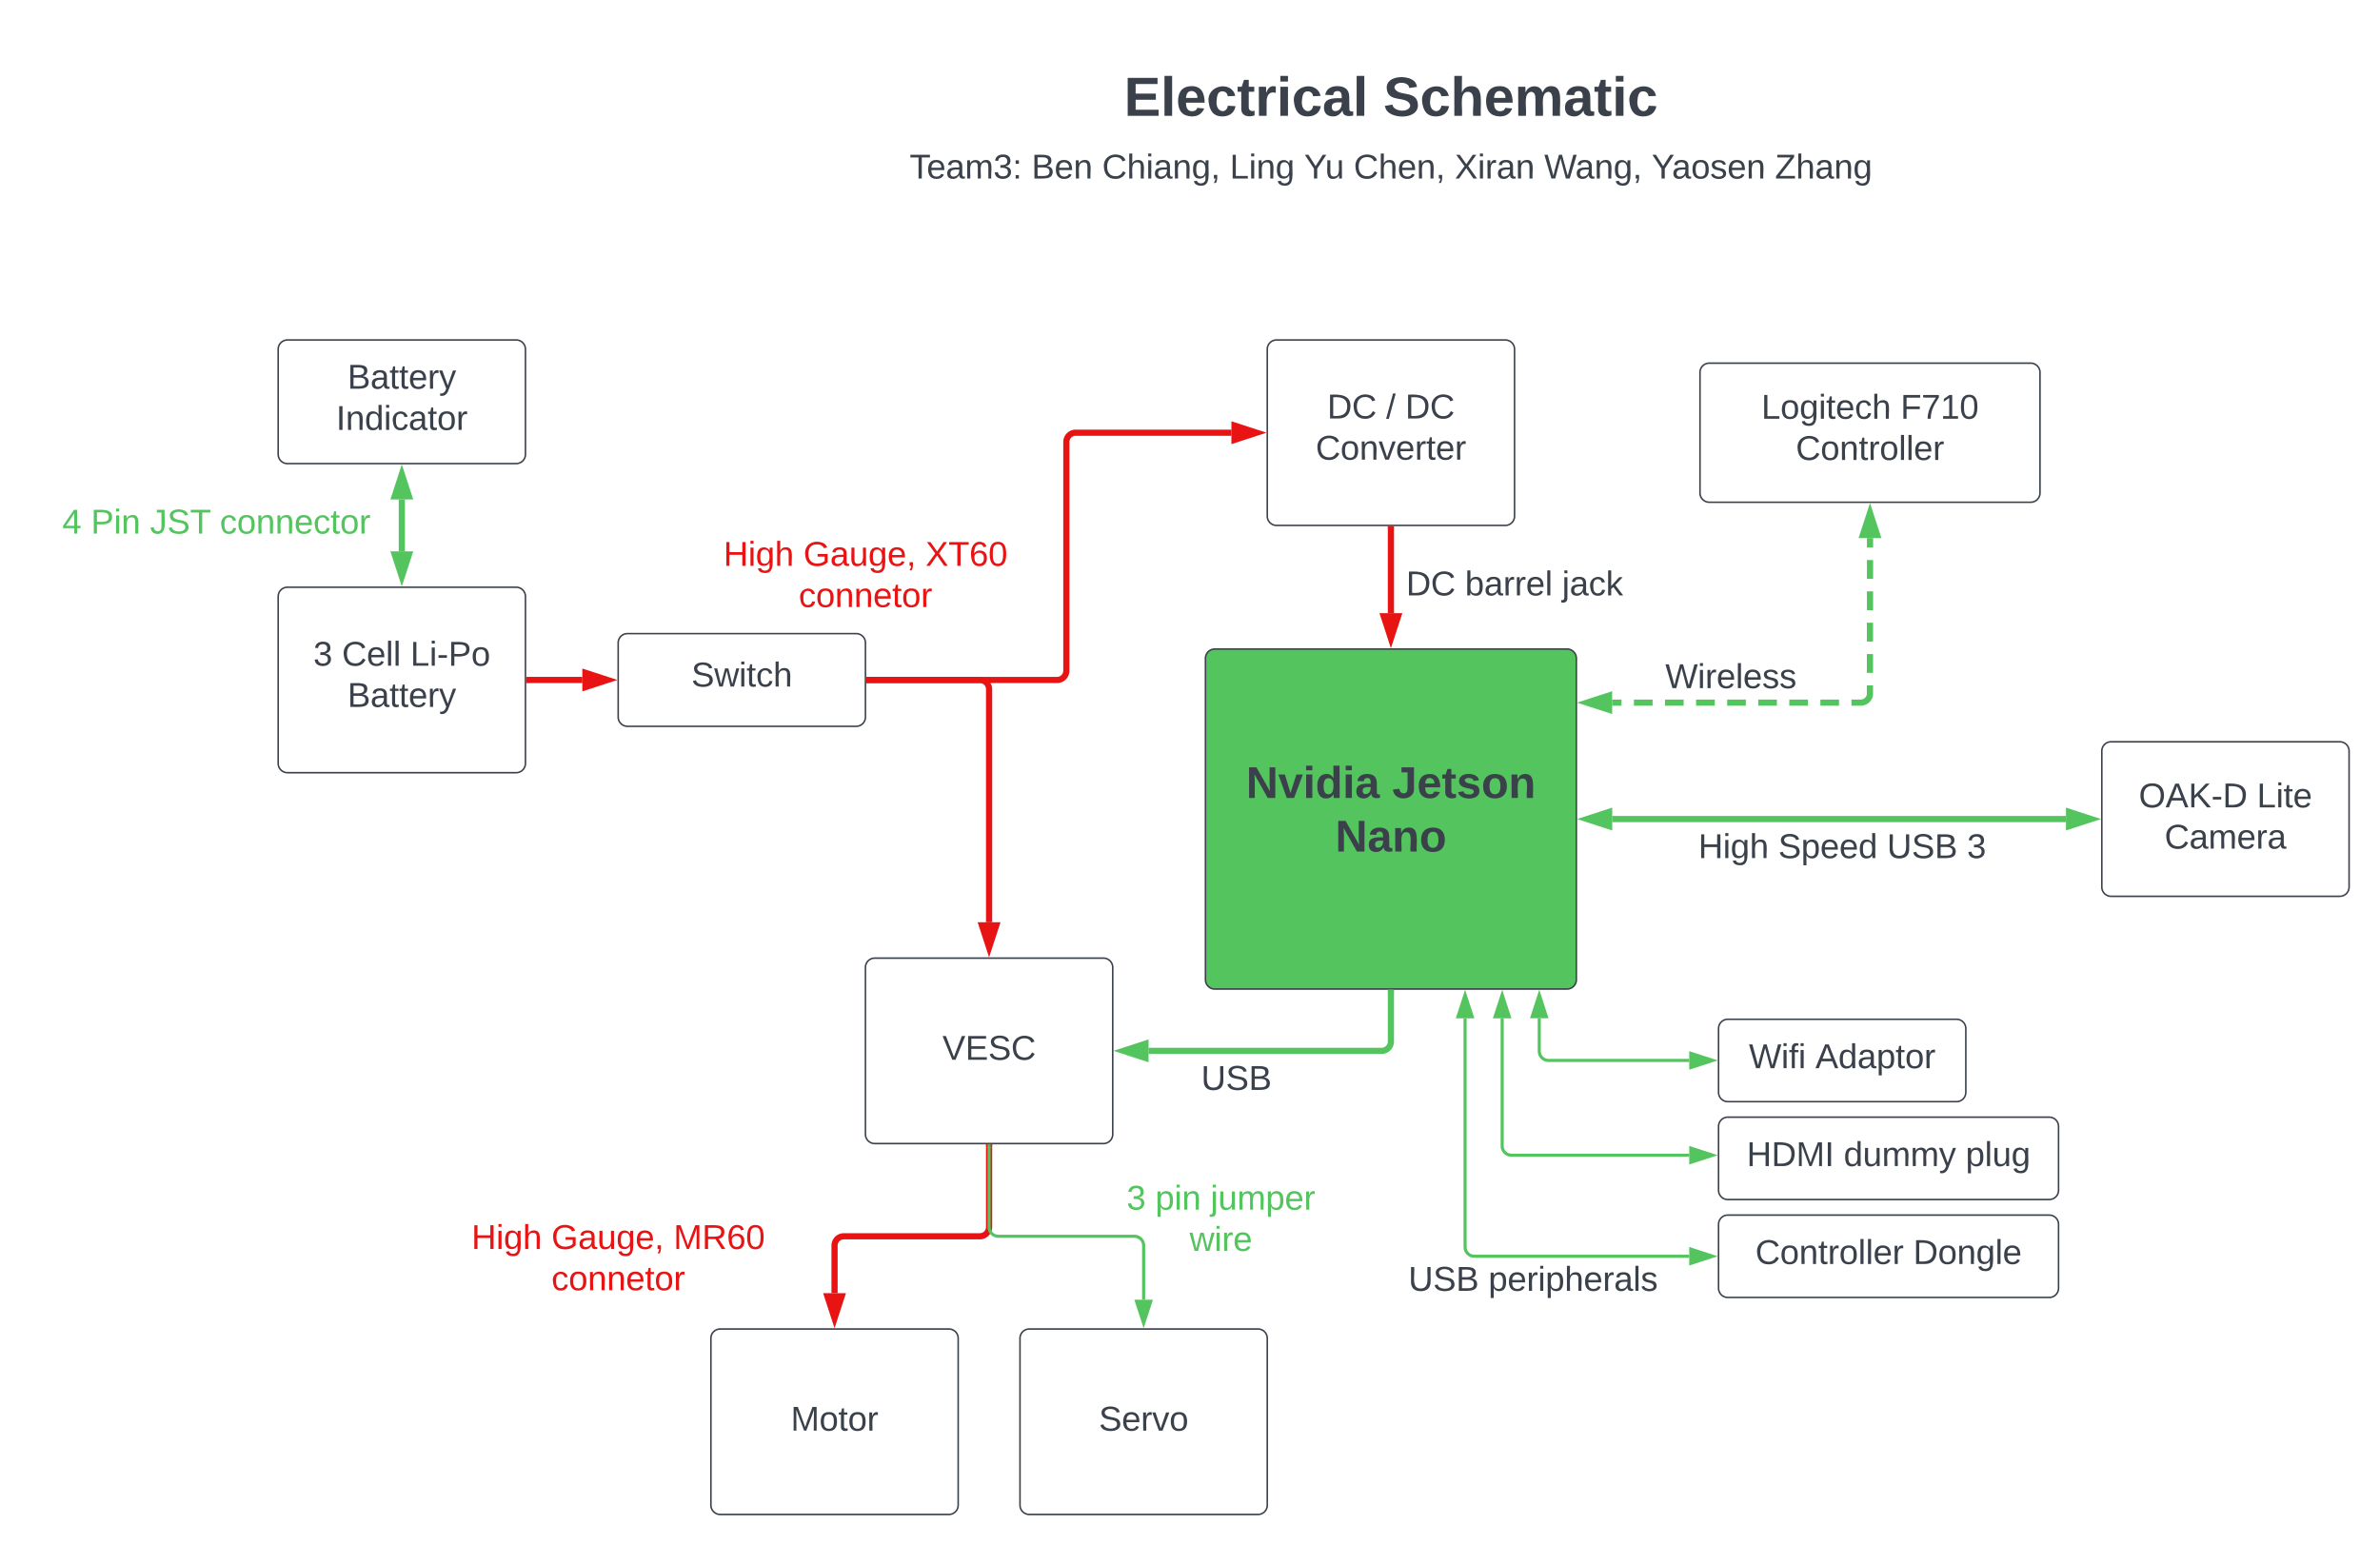 <svg xmlns="http://www.w3.org/2000/svg" xmlns:xlink="http://www.w3.org/1999/xlink" xmlns:lucid="lucid" width="1540" height="1000"><g transform="translate(0 -7.105427357601002e-15)" lucid:page-tab-id="0_0"><path d="M0 0h1760v1360H0z" fill="#fff"/><path d="M480 26a6 6 0 0 1 6-6h828a6 6 0 0 1 6 6v83.33a6 6 0 0 1-6 6H486a6 6 0 0 1-6-6z" stroke="#000" stroke-opacity="0" fill="#fff" fill-opacity="0"/><use xlink:href="#a" transform="matrix(1,0,0,1,485,25) translate(242.309 49.944)"/><use xlink:href="#b" transform="matrix(1,0,0,1,485,25) translate(410.111 49.944)"/><path d="M480 86a6 6 0 0 1 6-6h828a6 6 0 0 1 6 6v48a6 6 0 0 1-6 6H486a6 6 0 0 1-6-6z" stroke="#000" stroke-opacity="0" fill="#fff" fill-opacity="0"/><use xlink:href="#c" transform="matrix(1,0,0,1,485,85) translate(103.58 30.528)"/><use xlink:href="#d" transform="matrix(1,0,0,1,485,85) translate(182.469 30.528)"/><use xlink:href="#e" transform="matrix(1,0,0,1,485,85) translate(228.148 30.528)"/><use xlink:href="#f" transform="matrix(1,0,0,1,485,85) translate(310.741 30.528)"/><use xlink:href="#g" transform="matrix(1,0,0,1,485,85) translate(358.827 30.528)"/><use xlink:href="#h" transform="matrix(1,0,0,1,485,85) translate(390.926 30.528)"/><use xlink:href="#i" transform="matrix(1,0,0,1,485,85) translate(456.296 30.528)"/><use xlink:href="#j" transform="matrix(1,0,0,1,485,85) translate(514.198 30.528)"/><use xlink:href="#k" transform="matrix(1,0,0,1,485,85) translate(583.704 30.528)"/><use xlink:href="#l" transform="matrix(1,0,0,1,485,85) translate(663.519 30.528)"/><path d="M780 426a6 6 0 0 1 6-6h228a6 6 0 0 1 6 6v208a6 6 0 0 1-6 6H786a6 6 0 0 1-6-6z" stroke="#3a414a" fill="#54c45e"/><use xlink:href="#m" transform="matrix(1,0,0,1,792,432) translate(14.312 84.361)"/><use xlink:href="#n" transform="matrix(1,0,0,1,792,432) translate(108.843 84.361)"/><use xlink:href="#o" transform="matrix(1,0,0,1,792,432) translate(72.009 119.028)"/><path d="M180 386a6 6 0 0 1 6-6h148a6 6 0 0 1 6 6v108a6 6 0 0 1-6 6H186a6 6 0 0 1-6-6z" stroke="#3a414a" fill="#fff"/><use xlink:href="#p" transform="matrix(1,0,0,1,192,392) translate(10.747 38.778)"/><use xlink:href="#q" transform="matrix(1,0,0,1,192,392) translate(29.265 38.778)"/><use xlink:href="#r" transform="matrix(1,0,0,1,192,392) translate(73.525 38.778)"/><use xlink:href="#s" transform="matrix(1,0,0,1,192,392) translate(32.846 65.444)"/><path d="M400 416a6 6 0 0 1 6-6h148a6 6 0 0 1 6 6v48a6 6 0 0 1-6 6H406a6 6 0 0 1-6-6z" stroke="#3a414a" fill="#fff"/><use xlink:href="#t" transform="matrix(1,0,0,1,412,422) translate(35.346 22.278)"/><path d="M180 226a6 6 0 0 1 6-6h148a6 6 0 0 1 6 6v68a6 6 0 0 1-6 6H186a6 6 0 0 1-6-6z" stroke="#3a414a" fill="#fff"/><use xlink:href="#u" transform="matrix(1,0,0,1,185,225) translate(39.846 26.528)"/><use xlink:href="#v" transform="matrix(1,0,0,1,185,225) translate(32.469 53.194)"/><path d="M820 226a6 6 0 0 1 6-6h148a6 6 0 0 1 6 6v108a6 6 0 0 1-6 6H826a6 6 0 0 1-6-6z" stroke="#3a414a" fill="#fff"/><use xlink:href="#w" transform="matrix(1,0,0,1,832,232) translate(26.765 38.778)"/><use xlink:href="#x" transform="matrix(1,0,0,1,832,232) translate(64.914 38.778)"/><use xlink:href="#y" transform="matrix(1,0,0,1,832,232) translate(77.259 38.778)"/><use xlink:href="#z" transform="matrix(1,0,0,1,832,232) translate(19.327 65.444)"/><path d="M560 626a6 6 0 0 1 6-6h148a6 6 0 0 1 6 6v108a6 6 0 0 1-6 6H566a6 6 0 0 1-6-6z" stroke="#3a414a" fill="#fff"/><use xlink:href="#A" transform="matrix(1,0,0,1,572,632) translate(37.784 53.778)"/><path d="M1360 486a6 6 0 0 1 6-6h148a6 6 0 0 1 6 6v88a6 6 0 0 1-6 6h-148a6 6 0 0 1-6-6z" stroke="#3a414a" fill="#fff"/><use xlink:href="#B" transform="matrix(1,0,0,1,1365,485) translate(18.92 37.465)"/><use xlink:href="#C" transform="matrix(1,0,0,1,1365,485) translate(95.34 37.465)"/><use xlink:href="#D" transform="matrix(1,0,0,1,1365,485) translate(35.586 64.132)"/><path d="M1112 665.57a6 6 0 0 1 6-6h148a6 6 0 0 1 6 6v41.3a6 6 0 0 1-6 6h-148a6 6 0 0 1-6-6z" stroke="#3a414a" fill="#fff"/><use xlink:href="#E" transform="matrix(1,0,0,1,1124.001,671.568) translate(7.63 19.653)"/><use xlink:href="#F" transform="matrix(1,0,0,1,1124.001,671.568) translate(50.654 19.653)"/><path d="M342.46 440h34.34" stroke="#e81313" stroke-width="4" fill="none"/><path d="M342.5 442h-2.04v-4h2.05z" stroke="#e81313" stroke-width=".05" fill="#e81313"/><path d="M393.06 440l-14.26 4.64v-9.28z" stroke="#e81313" stroke-width="4" fill="#e81313"/><path d="M562.46 440H634a6 6 0 0 1 6 6v150.8" stroke="#e81313" stroke-width="4" fill="none"/><path d="M562.52 442h-2.05v-4h2.05z" stroke="#e81313" stroke-width=".05" fill="#e81313"/><path d="M640 613.06l-4.64-14.26h9.28z" stroke="#e81313" stroke-width="4" fill="#e81313"/><path d="M562.46 440H684a6 6 0 0 0 6-6V286a6 6 0 0 1 6-6h100.8" stroke="#e81313" stroke-width="4" fill="none"/><path d="M562.52 442h-2.05v-4h2.05z" stroke="#e81313" stroke-width=".05" fill="#e81313"/><path d="M813.06 280l-14.26 4.64v-9.28z" stroke="#e81313" stroke-width="4" fill="#e81313"/><path d="M460 866a6 6 0 0 1 6-6h148a6 6 0 0 1 6 6v108a6 6 0 0 1-6 6H466a6 6 0 0 1-6-6z" stroke="#3a414a" fill="#fff"/><use xlink:href="#G" transform="matrix(1,0,0,1,472,872) translate(39.667 53.778)"/><path d="M640 742.46V794a6 6 0 0 1-6 6h-88a6 6 0 0 0-6 6v30.8" stroke="#e81313" stroke-width="4" fill="none"/><path d="M642 742.5h-4v-2.04h4z" stroke="#e81313" stroke-width=".05" fill="#e81313"/><path d="M540 853.06l-4.64-14.26h9.28z" stroke="#e81313" stroke-width="4" fill="#e81313"/><path d="M900 642.46V674a6 6 0 0 1-6 6H743.2" stroke="#54c45e" stroke-width="4" fill="none"/><path d="M902 642.5h-4v-2.04h4z" stroke="#54c45e" stroke-width=".05" fill="#54c45e"/><path d="M726.94 680l14.26-4.64v9.28z" stroke="#54c45e" stroke-width="4" fill="#54c45e"/><path d="M260 323.2v33.6" stroke="#54c45e" stroke-width="4" fill="none"/><path d="M260 306.94l4.64 14.26h-9.28zM260 373.06l-4.64-14.26h9.28z" stroke="#54c45e" stroke-width="4" fill="#54c45e"/><path d="M660 866a6 6 0 0 1 6-6h148a6 6 0 0 1 6 6v108a6 6 0 0 1-6 6H666a6 6 0 0 1-6-6z" stroke="#3a414a" fill="#fff"/><use xlink:href="#H" transform="matrix(1,0,0,1,672,872) translate(39.019 53.778)"/><path d="M640 741.46V794a6 6 0 0 0 6 6h88a6 6 0 0 1 6 6v35.03" stroke="#54c45e" stroke-width="2" fill="none"/><path d="M641 741.5h-2v-1.04h2z" stroke="#54c45e" stroke-width=".05" fill="#54c45e"/><path d="M740 856.3l-4.64-14.27h9.28z" stroke="#54c45e" stroke-width="2" fill="#54c45e"/><path d="M900 342.46v54.34" stroke="#e81313" stroke-width="4" fill="none"/><path d="M902 342.5h-4v-2.04h4z" stroke="#e81313" stroke-width=".05" fill="#e81313"/><path d="M900 413.06l-4.64-14.26h9.28z" stroke="#e81313" stroke-width="4" fill="#e81313"/><path d="M1043.2 530h293.6" stroke="#54c45e" stroke-width="4" fill="none"/><path d="M1026.94 530l14.26-4.64v9.28zM1353.06 530l-14.26 4.64v-9.28z" stroke="#54c45e" stroke-width="4" fill="#54c45e"/><path d="M1112 728.92a6 6 0 0 1 6-6h208a6 6 0 0 1 6 6v41.3a6 6 0 0 1-6 6h-208a6 6 0 0 1-6-6z" stroke="#3a414a" fill="#fff"/><use xlink:href="#I" transform="matrix(1,0,0,1,1124.001,734.923) translate(6.21 19.653)"/><use xlink:href="#J" transform="matrix(1,0,0,1,1124.001,734.923) translate(68.988 19.653)"/><use xlink:href="#K" transform="matrix(1,0,0,1,1124.001,734.923) translate(147.877 19.653)"/><path d="M1100 241a6 6 0 0 1 6-6h208a6 6 0 0 1 6 6v78a6 6 0 0 1-6 6h-208a6 6 0 0 1-6-6z" stroke="#3a414a" fill="#fff"/><use xlink:href="#L" transform="matrix(1,0,0,1,1112,247) translate(27.691 23.965)"/><use xlink:href="#M" transform="matrix(1,0,0,1,1112,247) translate(117.753 23.965)"/><use xlink:href="#N" transform="matrix(1,0,0,1,1112,247) translate(50.006 50.632)"/><path d="M1043.17 454.67h6.04m8.05 0h12.06m8.05 0h12.06m8.05 0h12.07m8.04 0h12.06m8.04 0h12.06m8.04 0h12.06m8.05 0h12.06m8.04 0h6.03l.94-.08.9-.23.88-.36.8-.48.72-.6.6-.73.5-.8.37-.88.23-.92v-6.08m0-8.1l.02-12.18m0-8.1v-12.18m.02-8.1v-12.18m0-8.1l.02-12.18m0-8.1v-6.1" stroke="#54c45e" stroke-width="4" fill="none"/><path d="M1026.9 454.67l14.27-4.64v9.27zM1210 331.94l4.64 14.26h-9.28z" stroke="#54c45e" stroke-width="4" fill="#54c45e"/><path d="M1112 792.28a6 6 0 0 1 6-6h208a6 6 0 0 1 6 6v41.3a6 6 0 0 1-6 6h-208a6 6 0 0 1-6-6z" stroke="#3a414a" fill="#fff"/><use xlink:href="#O" transform="matrix(1,0,0,1,1124.001,798.278) translate(11.796 19.653)"/><use xlink:href="#P" transform="matrix(1,0,0,1,1124.001,798.278) translate(113.957 19.653)"/><path d="M948 658.95v147.97a6 6 0 0 0 6 6h139.03" stroke="#54c45e" stroke-width="2" fill="none"/><path d="M948 643.68l4.63 14.27h-9.27zM1108.3 812.92l-14.27 4.64v-9.27z" stroke="#54c45e" stroke-width="2" fill="#54c45e"/><path d="M972 658.94v82.6a6 6 0 0 0 6 6h115.03" stroke="#54c45e" stroke-width="2" fill="none"/><path d="M972 643.68l4.63 14.26h-9.27zM1108.3 747.54l-14.27 4.64v-9.27z" stroke="#54c45e" stroke-width="2" fill="#54c45e"/><path d="M996 658.93v21.28a6 6 0 0 0 6 6h91.03" stroke="#54c45e" stroke-width="2" fill="none"/><path d="M996 643.67l4.63 14.26h-9.27zM1108.3 686.2l-14.27 4.65v-9.27z" stroke="#54c45e" stroke-width="2" fill="#54c45e"/><path d="M1072 526a6 6 0 0 1 6-6h228a6 6 0 0 1 6 6v48a6 6 0 0 1-6 6h-228a6 6 0 0 1-6-6z" stroke="#000" stroke-opacity="0" fill="#fff" fill-opacity="0"/><g><use xlink:href="#Q" transform="matrix(1,0,0,1,1077.001,525) translate(21.883 30.278)"/><use xlink:href="#R" transform="matrix(1,0,0,1,1077.001,525) translate(73.611 30.278)"/><use xlink:href="#S" transform="matrix(1,0,0,1,1077.001,525) translate(143.981 30.278)"/><use xlink:href="#T" transform="matrix(1,0,0,1,1077.001,525) translate(195.772 30.278)"/></g><path d="M872 806a6 6 0 0 1 6-6h228a6 6 0 0 1 6 6v48a6 6 0 0 1-6 6H878a6 6 0 0 1-6-6z" stroke="#000" stroke-opacity="0" fill="#fff" fill-opacity="0"/><g><use xlink:href="#U" transform="matrix(1,0,0,1,877.001,805) translate(34.29 30.278)"/><use xlink:href="#V" transform="matrix(1,0,0,1,877.001,805) translate(86.08 30.278)"/></g><path d="M440 346a6 6 0 0 1 6-6h228a6 6 0 0 1 6 6v51.33a6 6 0 0 1-6 6H446a6 6 0 0 1-6-6z" stroke="#000" stroke-opacity="0" fill="#fff" fill-opacity="0"/><g><use xlink:href="#W" transform="matrix(1,0,0,1,445,345) translate(23.117 21.153)"/><use xlink:href="#X" transform="matrix(1,0,0,1,445,345) translate(74.846 21.153)"/><use xlink:href="#Y" transform="matrix(1,0,0,1,445,345) translate(153.858 21.153)"/><use xlink:href="#Z" transform="matrix(1,0,0,1,445,345) translate(71.821 47.819)"/></g><path d="M20 316a6 6 0 0 1 6-6h228a6 6 0 0 1 6 6v48a6 6 0 0 1-6 6H26a6 6 0 0 1-6-6z" stroke="#000" stroke-opacity="0" fill="#fff" fill-opacity="0"/><g><use xlink:href="#aa" transform="matrix(1,0,0,1,25,315) translate(15.309 30.278)"/><use xlink:href="#ab" transform="matrix(1,0,0,1,25,315) translate(33.827 30.278)"/><use xlink:href="#ac" transform="matrix(1,0,0,1,25,315) translate(72.037 30.278)"/><use xlink:href="#ad" transform="matrix(1,0,0,1,25,315) translate(117.222 30.278)"/></g><path d="M1000 416a6 6 0 0 1 6-6h228a6 6 0 0 1 6 6v48a6 6 0 0 1-6 6h-228a6 6 0 0 1-6-6z" stroke="#000" stroke-opacity="0" fill="#fff" fill-opacity="0"/><g><use xlink:href="#ae" transform="matrix(1,0,0,1,1005,415) translate(72.531 30.278)"/></g><path d="M720 766a6 6 0 0 1 6-6h128a6 6 0 0 1 6 6v28a6 6 0 0 1-6 6H726a6 6 0 0 1-6-6z" stroke="#000" stroke-opacity="0" fill="#fff" fill-opacity="0"/><g><use xlink:href="#af" transform="matrix(1,0,0,1,725,765) translate(4.012 17.778)"/><use xlink:href="#ag" transform="matrix(1,0,0,1,725,765) translate(22.531 17.778)"/><use xlink:href="#ah" transform="matrix(1,0,0,1,725,765) translate(58.272 17.778)"/><use xlink:href="#ai" transform="matrix(1,0,0,1,725,765) translate(44.722 44.444)"/></g><path d="M280 778.95a6 6 0 0 1 6-6h228a6 6 0 0 1 6 6v78a6 6 0 0 1-6 6H286a6 6 0 0 1-6-6z" stroke="#000" stroke-opacity="0" fill="#fff" fill-opacity="0"/><g><use xlink:href="#W" transform="matrix(1,0,0,1,285,777.945) translate(20.062 30.278)"/><use xlink:href="#X" transform="matrix(1,0,0,1,285,777.945) translate(71.79 30.278)"/><use xlink:href="#aj" transform="matrix(1,0,0,1,285,777.945) translate(150.802 30.278)"/><use xlink:href="#Z" transform="matrix(1,0,0,1,285,777.945) translate(71.821 56.944)"/></g><path d="M680 676a6 6 0 0 1 6-6h228a6 6 0 0 1 6 6v48a6 6 0 0 1-6 6H686a6 6 0 0 1-6-6z" stroke="#000" stroke-opacity="0" fill="#fff" fill-opacity="0"/><g><use xlink:href="#ak" transform="matrix(1,0,0,1,685,675) translate(92.191 30.278)"/></g><path d="M820 356a6 6 0 0 1 6-6h308a6 6 0 0 1 6 6v48a6 6 0 0 1-6 6H826a6 6 0 0 1-6-6z" stroke="#000" stroke-opacity="0" fill="#fff" fill-opacity="0"/><g><use xlink:href="#w" transform="matrix(1,0,0,1,825,355) translate(84.815 30.278)"/><use xlink:href="#al" transform="matrix(1,0,0,1,825,355) translate(122.963 30.278)"/><use xlink:href="#am" transform="matrix(1,0,0,1,825,355) translate(185.741 30.278)"/></g><defs><path fill="#3a414a" d="M24 0v-248h195v40H76v63h132v40H76v65h150V0H24" id="an"/><path fill="#3a414a" d="M25 0v-261h50V0H25" id="ao"/><path fill="#3a414a" d="M185-48c-13 30-37 53-82 52C43 2 14-33 14-96s30-98 90-98c62 0 83 45 84 108H66c0 31 8 55 39 56 18 0 30-7 34-22zm-45-69c5-46-57-63-70-21-2 6-4 13-4 21h74" id="ap"/><path fill="#3a414a" d="M190-63c-7 42-38 67-86 67-59 0-84-38-90-98-12-110 154-137 174-36l-49 2c-2-19-15-32-35-32-30 0-35 28-38 64-6 74 65 87 74 30" id="aq"/><path fill="#3a414a" d="M115-3C79 11 28 4 28-45v-112H4v-33h27l15-45h31v45h36v33H77v99c-1 23 16 31 38 25v30" id="ar"/><path fill="#3a414a" d="M135-150c-39-12-60 13-60 57V0H25l-1-190h47c2 13-1 29 3 40 6-28 27-53 61-41v41" id="as"/><path fill="#3a414a" d="M25-224v-37h50v37H25zM25 0v-190h50V0H25" id="at"/><path fill="#3a414a" d="M133-34C117-15 103 5 69 4 32 3 11-16 11-54c-1-60 55-63 116-61 1-26-3-47-28-47-18 1-26 9-28 27l-52-2c7-38 36-58 82-57s74 22 75 68l1 82c-1 14 12 18 25 15v27c-30 8-71 5-69-32zm-48 3c29 0 43-24 42-57-32 0-66-3-65 30 0 17 8 27 23 27" id="au"/><g id="a"><use transform="matrix(0.099,0,0,0.099,0,0)" xlink:href="#an"/><use transform="matrix(0.099,0,0,0.099,23.704,0)" xlink:href="#ao"/><use transform="matrix(0.099,0,0,0.099,33.58,0)" xlink:href="#ap"/><use transform="matrix(0.099,0,0,0.099,53.333,0)" xlink:href="#aq"/><use transform="matrix(0.099,0,0,0.099,73.086,0)" xlink:href="#ar"/><use transform="matrix(0.099,0,0,0.099,84.84,0)" xlink:href="#as"/><use transform="matrix(0.099,0,0,0.099,98.667,0)" xlink:href="#at"/><use transform="matrix(0.099,0,0,0.099,108.543,0)" xlink:href="#aq"/><use transform="matrix(0.099,0,0,0.099,128.296,0)" xlink:href="#au"/><use transform="matrix(0.099,0,0,0.099,148.049,0)" xlink:href="#ao"/></g><path fill="#3a414a" d="M169-182c-1-43-94-46-97-3 18 66 151 10 154 114 3 95-165 93-204 36-6-8-10-19-12-30l50-8c3 46 112 56 116 5-17-69-150-10-154-114-4-87 153-88 188-35 5 8 8 18 10 28" id="av"/><path fill="#3a414a" d="M114-157C55-157 80-60 75 0H25v-261h50l-1 109c12-26 28-41 61-42 86-1 58 113 63 194h-50c-7-57 23-157-34-157" id="aw"/><path fill="#3a414a" d="M220-157c-53 9-28 100-34 157h-49v-107c1-27-5-49-29-50C55-147 81-57 75 0H25l-1-190h47c2 12-1 28 3 38 10-53 101-56 108 0 13-22 24-43 59-42 82 1 51 116 57 194h-49v-107c-1-25-5-48-29-50" id="ax"/><g id="b"><use transform="matrix(0.099,0,0,0.099,0,0)" xlink:href="#av"/><use transform="matrix(0.099,0,0,0.099,23.704,0)" xlink:href="#aq"/><use transform="matrix(0.099,0,0,0.099,43.457,0)" xlink:href="#aw"/><use transform="matrix(0.099,0,0,0.099,65.086,0)" xlink:href="#ap"/><use transform="matrix(0.099,0,0,0.099,84.84,0)" xlink:href="#ax"/><use transform="matrix(0.099,0,0,0.099,116.444,0)" xlink:href="#au"/><use transform="matrix(0.099,0,0,0.099,136.198,0)" xlink:href="#ar"/><use transform="matrix(0.099,0,0,0.099,147.951,0)" xlink:href="#at"/><use transform="matrix(0.099,0,0,0.099,157.827,0)" xlink:href="#aq"/></g><path fill="#3a414a" d="M127-220V0H93v-220H8v-28h204v28h-85" id="ay"/><path fill="#3a414a" d="M100-194c63 0 86 42 84 106H49c0 40 14 67 53 68 26 1 43-12 49-29l28 8c-11 28-37 45-77 45C44 4 14-33 15-96c1-61 26-98 85-98zm52 81c6-60-76-77-97-28-3 7-6 17-6 28h103" id="az"/><path fill="#3a414a" d="M141-36C126-15 110 5 73 4 37 3 15-17 15-53c-1-64 63-63 125-63 3-35-9-54-41-54-24 1-41 7-42 31l-33-3c5-37 33-52 76-52 45 0 72 20 72 64v82c-1 20 7 32 28 27v20c-31 9-61-2-59-35zM48-53c0 20 12 33 32 33 41-3 63-29 60-74-43 2-92-5-92 41" id="aA"/><path fill="#3a414a" d="M210-169c-67 3-38 105-44 169h-31v-121c0-29-5-50-35-48C34-165 62-65 56 0H25l-1-190h30c1 10-1 24 2 32 10-44 99-50 107 0 11-21 27-35 58-36 85-2 47 119 55 194h-31v-121c0-29-5-49-35-48" id="aB"/><path fill="#3a414a" d="M126-127c33 6 58 20 58 59 0 88-139 92-164 29-3-8-5-16-6-25l32-3c6 27 21 44 54 44 32 0 52-15 52-46 0-38-36-46-79-43v-28c39 1 72-4 72-42 0-27-17-43-46-43-28 0-47 15-49 41l-32-3c6-42 35-63 81-64 48-1 79 21 79 65 0 36-21 52-52 59" id="aC"/><path fill="#3a414a" d="M33-154v-36h34v36H33zM33 0v-36h34V0H33" id="aD"/><g id="c"><use transform="matrix(0.062,0,0,0.062,0,0)" xlink:href="#ay"/><use transform="matrix(0.062,0,0,0.062,11.049,0)" xlink:href="#az"/><use transform="matrix(0.062,0,0,0.062,23.395,0)" xlink:href="#aA"/><use transform="matrix(0.062,0,0,0.062,35.741,0)" xlink:href="#aB"/><use transform="matrix(0.062,0,0,0.062,54.198,0)" xlink:href="#aC"/><use transform="matrix(0.062,0,0,0.062,66.543,0)" xlink:href="#aD"/></g><path fill="#3a414a" d="M160-131c35 5 61 23 61 61C221 17 115-2 30 0v-248c76 3 177-17 177 60 0 33-19 50-47 57zm-97-11c50-1 110 9 110-42 0-47-63-36-110-37v79zm0 115c55-2 124 14 124-45 0-56-70-42-124-44v89" id="aE"/><path fill="#3a414a" d="M117-194c89-4 53 116 60 194h-32v-121c0-31-8-49-39-48C34-167 62-67 57 0H25l-1-190h30c1 10-1 24 2 32 11-22 29-35 61-36" id="aF"/><g id="d"><use transform="matrix(0.062,0,0,0.062,0,0)" xlink:href="#aE"/><use transform="matrix(0.062,0,0,0.062,14.815,0)" xlink:href="#az"/><use transform="matrix(0.062,0,0,0.062,27.16,0)" xlink:href="#aF"/></g><path fill="#3a414a" d="M212-179c-10-28-35-45-73-45-59 0-87 40-87 99 0 60 29 101 89 101 43 0 62-24 78-52l27 14C228-24 195 4 139 4 59 4 22-46 18-125c-6-104 99-153 187-111 19 9 31 26 39 46" id="aG"/><path fill="#3a414a" d="M106-169C34-169 62-67 57 0H25v-261h32l-1 103c12-21 28-36 61-36 89 0 53 116 60 194h-32v-121c2-32-8-49-39-48" id="aH"/><path fill="#3a414a" d="M24-231v-30h32v30H24zM24 0v-190h32V0H24" id="aI"/><path fill="#3a414a" d="M177-190C167-65 218 103 67 71c-23-6-38-20-44-43l32-5c15 47 100 32 89-28v-30C133-14 115 1 83 1 29 1 15-40 15-95c0-56 16-97 71-98 29-1 48 16 59 35 1-10 0-23 2-32h30zM94-22c36 0 50-32 50-73 0-42-14-75-50-75-39 0-46 34-46 75s6 73 46 73" id="aJ"/><path fill="#3a414a" d="M68-38c1 34 0 65-14 84H32c9-13 17-26 17-46H33v-38h35" id="aK"/><g id="e"><use transform="matrix(0.062,0,0,0.062,0,0)" xlink:href="#aG"/><use transform="matrix(0.062,0,0,0.062,15.988,0)" xlink:href="#aH"/><use transform="matrix(0.062,0,0,0.062,28.333,0)" xlink:href="#aI"/><use transform="matrix(0.062,0,0,0.062,33.21,0)" xlink:href="#aA"/><use transform="matrix(0.062,0,0,0.062,45.556,0)" xlink:href="#aF"/><use transform="matrix(0.062,0,0,0.062,57.901,0)" xlink:href="#aJ"/><use transform="matrix(0.062,0,0,0.062,70.247,0)" xlink:href="#aK"/></g><path fill="#3a414a" d="M30 0v-248h33v221h125V0H30" id="aL"/><g id="f"><use transform="matrix(0.062,0,0,0.062,0,0)" xlink:href="#aL"/><use transform="matrix(0.062,0,0,0.062,12.346,0)" xlink:href="#aI"/><use transform="matrix(0.062,0,0,0.062,17.222,0)" xlink:href="#aF"/><use transform="matrix(0.062,0,0,0.062,29.568,0)" xlink:href="#aJ"/></g><path fill="#3a414a" d="M137-103V0h-34v-103L8-248h37l75 118 75-118h37" id="aM"/><path fill="#3a414a" d="M84 4C-5 8 30-112 23-190h32v120c0 31 7 50 39 49 72-2 45-101 50-169h31l1 190h-30c-1-10 1-25-2-33-11 22-28 36-60 37" id="aN"/><g id="g"><use transform="matrix(0.062,0,0,0.062,0,0)" xlink:href="#aM"/><use transform="matrix(0.062,0,0,0.062,13.58,0)" xlink:href="#aN"/></g><g id="h"><use transform="matrix(0.062,0,0,0.062,0,0)" xlink:href="#aG"/><use transform="matrix(0.062,0,0,0.062,15.988,0)" xlink:href="#aH"/><use transform="matrix(0.062,0,0,0.062,28.333,0)" xlink:href="#az"/><use transform="matrix(0.062,0,0,0.062,40.679,0)" xlink:href="#aF"/><use transform="matrix(0.062,0,0,0.062,53.025,0)" xlink:href="#aK"/></g><path fill="#3a414a" d="M195 0l-74-108L45 0H8l94-129-87-119h37l69 98 67-98h37l-84 118L233 0h-38" id="aO"/><path fill="#3a414a" d="M114-163C36-179 61-72 57 0H25l-1-190h30c1 12-1 29 2 39 6-27 23-49 58-41v29" id="aP"/><g id="i"><use transform="matrix(0.062,0,0,0.062,0,0)" xlink:href="#aO"/><use transform="matrix(0.062,0,0,0.062,14.815,0)" xlink:href="#aI"/><use transform="matrix(0.062,0,0,0.062,19.691,0)" xlink:href="#aP"/><use transform="matrix(0.062,0,0,0.062,27.037,0)" xlink:href="#aA"/><use transform="matrix(0.062,0,0,0.062,39.383,0)" xlink:href="#aF"/></g><path fill="#3a414a" d="M266 0h-40l-56-210L115 0H75L2-248h35L96-30l15-64 43-154h32l59 218 59-218h35" id="aQ"/><g id="j"><use transform="matrix(0.062,0,0,0.062,0,0)" xlink:href="#aQ"/><use transform="matrix(0.062,0,0,0.062,20.123,0)" xlink:href="#aA"/><use transform="matrix(0.062,0,0,0.062,32.469,0)" xlink:href="#aF"/><use transform="matrix(0.062,0,0,0.062,44.815,0)" xlink:href="#aJ"/><use transform="matrix(0.062,0,0,0.062,57.16,0)" xlink:href="#aK"/></g><path fill="#3a414a" d="M100-194c62-1 85 37 85 99 1 63-27 99-86 99S16-35 15-95c0-66 28-99 85-99zM99-20c44 1 53-31 53-75 0-43-8-75-51-75s-53 32-53 75 10 74 51 75" id="aR"/><path fill="#3a414a" d="M135-143c-3-34-86-38-87 0 15 53 115 12 119 90S17 21 10-45l28-5c4 36 97 45 98 0-10-56-113-15-118-90-4-57 82-63 122-42 12 7 21 19 24 35" id="aS"/><g id="k"><use transform="matrix(0.062,0,0,0.062,0,0)" xlink:href="#aM"/><use transform="matrix(0.062,0,0,0.062,13.148,0)" xlink:href="#aA"/><use transform="matrix(0.062,0,0,0.062,25.494,0)" xlink:href="#aR"/><use transform="matrix(0.062,0,0,0.062,37.84,0)" xlink:href="#aS"/><use transform="matrix(0.062,0,0,0.062,48.951,0)" xlink:href="#az"/><use transform="matrix(0.062,0,0,0.062,61.296,0)" xlink:href="#aF"/></g><path fill="#3a414a" d="M209 0H11v-25l151-195H24v-28h176v25L50-27h159V0" id="aT"/><g id="l"><use transform="matrix(0.062,0,0,0.062,0,0)" xlink:href="#aT"/><use transform="matrix(0.062,0,0,0.062,13.519,0)" xlink:href="#aH"/><use transform="matrix(0.062,0,0,0.062,25.864,0)" xlink:href="#aA"/><use transform="matrix(0.062,0,0,0.062,38.21,0)" xlink:href="#aF"/><use transform="matrix(0.062,0,0,0.062,50.556,0)" xlink:href="#aJ"/></g><path fill="#3a414a" d="M175 0L67-191c6 58 2 128 3 191H24v-248h59L193-55c-6-58-2-129-3-193h46V0h-61" id="aU"/><path fill="#3a414a" d="M128 0H69L1-190h53L99-40l48-150h52" id="aV"/><path fill="#3a414a" d="M88-194c31-1 46 15 58 34l-1-101h50l1 261h-48c-2-10 0-23-3-31C134-8 116 4 84 4 32 4 16-41 15-95c0-56 19-97 73-99zm17 164c33 0 40-30 41-66 1-37-9-64-41-64s-38 30-39 65c0 43 13 65 39 65" id="aW"/><g id="m"><use transform="matrix(0.08,0,0,0.08,0,0)" xlink:href="#aU"/><use transform="matrix(0.08,0,0,0.08,20.784,0)" xlink:href="#aV"/><use transform="matrix(0.08,0,0,0.08,36.833,0)" xlink:href="#at"/><use transform="matrix(0.08,0,0,0.08,44.858,0)" xlink:href="#aW"/><use transform="matrix(0.08,0,0,0.08,62.432,0)" xlink:href="#at"/><use transform="matrix(0.08,0,0,0.08,70.457,0)" xlink:href="#au"/></g><path fill="#3a414a" d="M176-78C186 10 51 31 16-35c-5-9-9-19-11-32l52-8c4 21 12 37 35 38 23 0 32-16 32-40v-130H75v-41h101v170" id="aX"/><path fill="#3a414a" d="M137-138c1-29-70-34-71-4 15 46 118 7 119 86 1 83-164 76-172 9l43-7c4 19 20 25 44 25 33 8 57-30 24-41C81-84 22-81 20-136c-2-80 154-74 161-7" id="aY"/><path fill="#3a414a" d="M110-194c64 0 96 36 96 99 0 64-35 99-97 99-61 0-95-36-95-99 0-62 34-99 96-99zm-1 164c35 0 45-28 45-65 0-40-10-65-43-65-34 0-45 26-45 65 0 36 10 65 43 65" id="aZ"/><path fill="#3a414a" d="M135-194c87-1 58 113 63 194h-50c-7-57 23-157-34-157-59 0-34 97-39 157H25l-1-190h47c2 12-1 28 3 38 12-26 28-41 61-42" id="ba"/><g id="n"><use transform="matrix(0.08,0,0,0.08,0,0)" xlink:href="#aX"/><use transform="matrix(0.08,0,0,0.08,16.049,0)" xlink:href="#ap"/><use transform="matrix(0.08,0,0,0.08,32.099,0)" xlink:href="#ar"/><use transform="matrix(0.08,0,0,0.08,41.648,0)" xlink:href="#aY"/><use transform="matrix(0.08,0,0,0.08,57.698,0)" xlink:href="#aZ"/><use transform="matrix(0.08,0,0,0.08,75.272,0)" xlink:href="#ba"/></g><g id="o"><use transform="matrix(0.08,0,0,0.08,0,0)" xlink:href="#aU"/><use transform="matrix(0.08,0,0,0.08,20.784,0)" xlink:href="#au"/><use transform="matrix(0.08,0,0,0.08,36.833,0)" xlink:href="#ba"/><use transform="matrix(0.08,0,0,0.08,54.407,0)" xlink:href="#aZ"/></g><use transform="matrix(0.062,0,0,0.062,0,0)" xlink:href="#aC" id="p"/><path fill="#3a414a" d="M24 0v-261h32V0H24" id="bb"/><g id="q"><use transform="matrix(0.062,0,0,0.062,0,0)" xlink:href="#aG"/><use transform="matrix(0.062,0,0,0.062,15.988,0)" xlink:href="#az"/><use transform="matrix(0.062,0,0,0.062,28.333,0)" xlink:href="#bb"/><use transform="matrix(0.062,0,0,0.062,33.21,0)" xlink:href="#bb"/></g><path fill="#3a414a" d="M16-82v-28h88v28H16" id="bc"/><path fill="#3a414a" d="M30-248c87 1 191-15 191 75 0 78-77 80-158 76V0H30v-248zm33 125c57 0 124 11 124-50 0-59-68-47-124-48v98" id="bd"/><g id="r"><use transform="matrix(0.062,0,0,0.062,0,0)" xlink:href="#aL"/><use transform="matrix(0.062,0,0,0.062,12.346,0)" xlink:href="#aI"/><use transform="matrix(0.062,0,0,0.062,17.222,0)" xlink:href="#bc"/><use transform="matrix(0.062,0,0,0.062,24.568,0)" xlink:href="#bd"/><use transform="matrix(0.062,0,0,0.062,39.383,0)" xlink:href="#aR"/></g><path fill="#3a414a" d="M59-47c-2 24 18 29 38 22v24C64 9 27 4 27-40v-127H5v-23h24l9-43h21v43h35v23H59v120" id="be"/><path fill="#3a414a" d="M179-190L93 31C79 59 56 82 12 73V49c39 6 53-20 64-50L1-190h34L92-34l54-156h33" id="bf"/><g id="s"><use transform="matrix(0.062,0,0,0.062,0,0)" xlink:href="#aE"/><use transform="matrix(0.062,0,0,0.062,14.815,0)" xlink:href="#aA"/><use transform="matrix(0.062,0,0,0.062,27.16,0)" xlink:href="#be"/><use transform="matrix(0.062,0,0,0.062,33.333,0)" xlink:href="#be"/><use transform="matrix(0.062,0,0,0.062,39.506,0)" xlink:href="#az"/><use transform="matrix(0.062,0,0,0.062,51.852,0)" xlink:href="#aP"/><use transform="matrix(0.062,0,0,0.062,59.198,0)" xlink:href="#bf"/></g><path fill="#3a414a" d="M185-189c-5-48-123-54-124 2 14 75 158 14 163 119 3 78-121 87-175 55-17-10-28-26-33-46l33-7c5 56 141 63 141-1 0-78-155-14-162-118-5-82 145-84 179-34 5 7 8 16 11 25" id="bg"/><path fill="#3a414a" d="M206 0h-36l-40-164L89 0H53L-1-190h32L70-26l43-164h34l41 164 42-164h31" id="bh"/><path fill="#3a414a" d="M96-169c-40 0-48 33-48 73s9 75 48 75c24 0 41-14 43-38l32 2c-6 37-31 61-74 61-59 0-76-41-82-99-10-93 101-131 147-64 4 7 5 14 7 22l-32 3c-4-21-16-35-41-35" id="bi"/><g id="t"><use transform="matrix(0.062,0,0,0.062,0,0)" xlink:href="#bg"/><use transform="matrix(0.062,0,0,0.062,14.815,0)" xlink:href="#bh"/><use transform="matrix(0.062,0,0,0.062,30.802,0)" xlink:href="#aI"/><use transform="matrix(0.062,0,0,0.062,35.679,0)" xlink:href="#be"/><use transform="matrix(0.062,0,0,0.062,41.852,0)" xlink:href="#bi"/><use transform="matrix(0.062,0,0,0.062,52.963,0)" xlink:href="#aH"/></g><g id="u"><use transform="matrix(0.062,0,0,0.062,0,0)" xlink:href="#aE"/><use transform="matrix(0.062,0,0,0.062,14.815,0)" xlink:href="#aA"/><use transform="matrix(0.062,0,0,0.062,27.16,0)" xlink:href="#be"/><use transform="matrix(0.062,0,0,0.062,33.333,0)" xlink:href="#be"/><use transform="matrix(0.062,0,0,0.062,39.506,0)" xlink:href="#az"/><use transform="matrix(0.062,0,0,0.062,51.852,0)" xlink:href="#aP"/><use transform="matrix(0.062,0,0,0.062,59.198,0)" xlink:href="#bf"/></g><path fill="#3a414a" d="M33 0v-248h34V0H33" id="bj"/><path fill="#3a414a" d="M85-194c31 0 48 13 60 33l-1-100h32l1 261h-30c-2-10 0-23-3-31C134-8 116 4 85 4 32 4 16-35 15-94c0-66 23-100 70-100zm9 24c-40 0-46 34-46 75 0 40 6 74 45 74 42 0 51-32 51-76 0-42-9-74-50-73" id="bk"/><g id="v"><use transform="matrix(0.062,0,0,0.062,0,0)" xlink:href="#bj"/><use transform="matrix(0.062,0,0,0.062,6.173,0)" xlink:href="#aF"/><use transform="matrix(0.062,0,0,0.062,18.519,0)" xlink:href="#bk"/><use transform="matrix(0.062,0,0,0.062,30.864,0)" xlink:href="#aI"/><use transform="matrix(0.062,0,0,0.062,35.741,0)" xlink:href="#bi"/><use transform="matrix(0.062,0,0,0.062,46.852,0)" xlink:href="#aA"/><use transform="matrix(0.062,0,0,0.062,59.198,0)" xlink:href="#be"/><use transform="matrix(0.062,0,0,0.062,65.37,0)" xlink:href="#aR"/><use transform="matrix(0.062,0,0,0.062,77.716,0)" xlink:href="#aP"/></g><path fill="#3a414a" d="M30-248c118-7 216 8 213 122C240-48 200 0 122 0H30v-248zM63-27c89 8 146-16 146-99s-60-101-146-95v194" id="bl"/><g id="w"><use transform="matrix(0.062,0,0,0.062,0,0)" xlink:href="#bl"/><use transform="matrix(0.062,0,0,0.062,15.988,0)" xlink:href="#aG"/></g><path fill="#3a414a" d="M0 4l72-265h28L28 4H0" id="bm"/><use transform="matrix(0.062,0,0,0.062,0,0)" xlink:href="#bm" id="x"/><g id="y"><use transform="matrix(0.062,0,0,0.062,0,0)" xlink:href="#bl"/><use transform="matrix(0.062,0,0,0.062,15.988,0)" xlink:href="#aG"/></g><path fill="#3a414a" d="M108 0H70L1-190h34L89-25l56-165h34" id="bn"/><g id="z"><use transform="matrix(0.062,0,0,0.062,0,0)" xlink:href="#aG"/><use transform="matrix(0.062,0,0,0.062,15.988,0)" xlink:href="#aR"/><use transform="matrix(0.062,0,0,0.062,28.333,0)" xlink:href="#aF"/><use transform="matrix(0.062,0,0,0.062,40.679,0)" xlink:href="#bn"/><use transform="matrix(0.062,0,0,0.062,51.79,0)" xlink:href="#az"/><use transform="matrix(0.062,0,0,0.062,64.136,0)" xlink:href="#aP"/><use transform="matrix(0.062,0,0,0.062,71.481,0)" xlink:href="#be"/><use transform="matrix(0.062,0,0,0.062,77.654,0)" xlink:href="#az"/><use transform="matrix(0.062,0,0,0.062,90,0)" xlink:href="#aP"/></g><path fill="#3a414a" d="M137 0h-34L2-248h35l83 218 83-218h36" id="bo"/><path fill="#3a414a" d="M30 0v-248h187v28H63v79h144v27H63v87h162V0H30" id="bp"/><g id="A"><use transform="matrix(0.062,0,0,0.062,0,0)" xlink:href="#bo"/><use transform="matrix(0.062,0,0,0.062,14.815,0)" xlink:href="#bp"/><use transform="matrix(0.062,0,0,0.062,29.63,0)" xlink:href="#bg"/><use transform="matrix(0.062,0,0,0.062,44.444,0)" xlink:href="#aG"/></g><path fill="#3a414a" d="M140-251c81 0 123 46 123 126C263-46 219 4 140 4 59 4 17-45 17-125s42-126 123-126zm0 227c63 0 89-41 89-101s-29-99-89-99c-61 0-89 39-89 99S79-25 140-24" id="bq"/><path fill="#3a414a" d="M205 0l-28-72H64L36 0H1l101-248h38L239 0h-34zm-38-99l-47-123c-12 45-31 82-46 123h93" id="br"/><path fill="#3a414a" d="M194 0L95-120 63-95V0H30v-248h33v124l119-124h40L117-140 236 0h-42" id="bs"/><g id="B"><use transform="matrix(0.062,0,0,0.062,0,0)" xlink:href="#bq"/><use transform="matrix(0.062,0,0,0.062,17.284,0)" xlink:href="#br"/><use transform="matrix(0.062,0,0,0.062,32.099,0)" xlink:href="#bs"/><use transform="matrix(0.062,0,0,0.062,46.914,0)" xlink:href="#bc"/><use transform="matrix(0.062,0,0,0.062,54.259,0)" xlink:href="#bl"/></g><g id="C"><use transform="matrix(0.062,0,0,0.062,0,0)" xlink:href="#aL"/><use transform="matrix(0.062,0,0,0.062,12.346,0)" xlink:href="#aI"/><use transform="matrix(0.062,0,0,0.062,17.222,0)" xlink:href="#be"/><use transform="matrix(0.062,0,0,0.062,23.395,0)" xlink:href="#az"/></g><g id="D"><use transform="matrix(0.062,0,0,0.062,0,0)" xlink:href="#aG"/><use transform="matrix(0.062,0,0,0.062,15.988,0)" xlink:href="#aA"/><use transform="matrix(0.062,0,0,0.062,28.333,0)" xlink:href="#aB"/><use transform="matrix(0.062,0,0,0.062,46.79,0)" xlink:href="#az"/><use transform="matrix(0.062,0,0,0.062,59.136,0)" xlink:href="#aP"/><use transform="matrix(0.062,0,0,0.062,66.481,0)" xlink:href="#aA"/></g><path fill="#3a414a" d="M101-234c-31-9-42 10-38 44h38v23H63V0H32v-167H5v-23h27c-7-52 17-82 69-68v24" id="bt"/><g id="E"><use transform="matrix(0.062,0,0,0.062,0,0)" xlink:href="#aQ"/><use transform="matrix(0.062,0,0,0.062,20.926,0)" xlink:href="#aI"/><use transform="matrix(0.062,0,0,0.062,25.802,0)" xlink:href="#bt"/><use transform="matrix(0.062,0,0,0.062,31.975,0)" xlink:href="#aI"/></g><path fill="#3a414a" d="M115-194c55 1 70 41 70 98S169 2 115 4C84 4 66-9 55-30l1 105H24l-1-265h31l2 30c10-21 28-34 59-34zm-8 174c40 0 45-34 45-75s-6-73-45-74c-42 0-51 32-51 76 0 43 10 73 51 73" id="bu"/><g id="F"><use transform="matrix(0.062,0,0,0.062,0,0)" xlink:href="#br"/><use transform="matrix(0.062,0,0,0.062,14.815,0)" xlink:href="#bk"/><use transform="matrix(0.062,0,0,0.062,27.16,0)" xlink:href="#aA"/><use transform="matrix(0.062,0,0,0.062,39.506,0)" xlink:href="#bu"/><use transform="matrix(0.062,0,0,0.062,51.852,0)" xlink:href="#be"/><use transform="matrix(0.062,0,0,0.062,58.025,0)" xlink:href="#aR"/><use transform="matrix(0.062,0,0,0.062,70.37,0)" xlink:href="#aP"/></g><path fill="#3a414a" d="M240 0l2-218c-23 76-54 145-80 218h-23L58-218 59 0H30v-248h44l77 211c21-75 51-140 76-211h43V0h-30" id="bv"/><g id="G"><use transform="matrix(0.062,0,0,0.062,0,0)" xlink:href="#bv"/><use transform="matrix(0.062,0,0,0.062,18.457,0)" xlink:href="#aR"/><use transform="matrix(0.062,0,0,0.062,30.802,0)" xlink:href="#be"/><use transform="matrix(0.062,0,0,0.062,36.975,0)" xlink:href="#aR"/><use transform="matrix(0.062,0,0,0.062,49.321,0)" xlink:href="#aP"/></g><g id="H"><use transform="matrix(0.062,0,0,0.062,0,0)" xlink:href="#bg"/><use transform="matrix(0.062,0,0,0.062,14.815,0)" xlink:href="#az"/><use transform="matrix(0.062,0,0,0.062,27.16,0)" xlink:href="#aP"/><use transform="matrix(0.062,0,0,0.062,34.506,0)" xlink:href="#bn"/><use transform="matrix(0.062,0,0,0.062,45.617,0)" xlink:href="#aR"/></g><path fill="#3a414a" d="M197 0v-115H63V0H30v-248h33v105h134v-105h34V0h-34" id="bw"/><g id="I"><use transform="matrix(0.062,0,0,0.062,0,0)" xlink:href="#bw"/><use transform="matrix(0.062,0,0,0.062,15.988,0)" xlink:href="#bl"/><use transform="matrix(0.062,0,0,0.062,31.975,0)" xlink:href="#bv"/><use transform="matrix(0.062,0,0,0.062,50.432,0)" xlink:href="#bj"/></g><g id="J"><use transform="matrix(0.062,0,0,0.062,0,0)" xlink:href="#bk"/><use transform="matrix(0.062,0,0,0.062,12.346,0)" xlink:href="#aN"/><use transform="matrix(0.062,0,0,0.062,24.691,0)" xlink:href="#aB"/><use transform="matrix(0.062,0,0,0.062,43.148,0)" xlink:href="#aB"/><use transform="matrix(0.062,0,0,0.062,61.605,0)" xlink:href="#bf"/></g><g id="K"><use transform="matrix(0.062,0,0,0.062,0,0)" xlink:href="#bu"/><use transform="matrix(0.062,0,0,0.062,12.346,0)" xlink:href="#bb"/><use transform="matrix(0.062,0,0,0.062,17.222,0)" xlink:href="#aN"/><use transform="matrix(0.062,0,0,0.062,29.568,0)" xlink:href="#aJ"/></g><g id="L"><use transform="matrix(0.062,0,0,0.062,0,0)" xlink:href="#aL"/><use transform="matrix(0.062,0,0,0.062,12.346,0)" xlink:href="#aR"/><use transform="matrix(0.062,0,0,0.062,24.691,0)" xlink:href="#aJ"/><use transform="matrix(0.062,0,0,0.062,37.037,0)" xlink:href="#aI"/><use transform="matrix(0.062,0,0,0.062,41.914,0)" xlink:href="#be"/><use transform="matrix(0.062,0,0,0.062,48.086,0)" xlink:href="#az"/><use transform="matrix(0.062,0,0,0.062,60.432,0)" xlink:href="#bi"/><use transform="matrix(0.062,0,0,0.062,71.543,0)" xlink:href="#aH"/></g><path fill="#3a414a" d="M63-220v92h138v28H63V0H30v-248h175v28H63" id="bx"/><path fill="#3a414a" d="M64 0c3-98 48-159 88-221H18v-27h164v26C143-157 98-101 97 0H64" id="by"/><path fill="#3a414a" d="M27 0v-27h64v-190l-56 39v-29l58-41h29v221h61V0H27" id="bz"/><path fill="#3a414a" d="M101-251c68 0 85 55 85 127S166 4 100 4C33 4 14-52 14-124c0-73 17-127 87-127zm-1 229c47 0 54-49 54-102s-4-102-53-102c-51 0-55 48-55 102 0 53 5 102 54 102" id="bA"/><g id="M"><use transform="matrix(0.062,0,0,0.062,0,0)" xlink:href="#bx"/><use transform="matrix(0.062,0,0,0.062,13.519,0)" xlink:href="#by"/><use transform="matrix(0.062,0,0,0.062,25.864,0)" xlink:href="#bz"/><use transform="matrix(0.062,0,0,0.062,38.21,0)" xlink:href="#bA"/></g><g id="N"><use transform="matrix(0.062,0,0,0.062,0,0)" xlink:href="#aG"/><use transform="matrix(0.062,0,0,0.062,15.988,0)" xlink:href="#aR"/><use transform="matrix(0.062,0,0,0.062,28.333,0)" xlink:href="#aF"/><use transform="matrix(0.062,0,0,0.062,40.679,0)" xlink:href="#be"/><use transform="matrix(0.062,0,0,0.062,46.852,0)" xlink:href="#aP"/><use transform="matrix(0.062,0,0,0.062,54.198,0)" xlink:href="#aR"/><use transform="matrix(0.062,0,0,0.062,66.543,0)" xlink:href="#bb"/><use transform="matrix(0.062,0,0,0.062,71.42,0)" xlink:href="#bb"/><use transform="matrix(0.062,0,0,0.062,76.296,0)" xlink:href="#az"/><use transform="matrix(0.062,0,0,0.062,88.642,0)" xlink:href="#aP"/></g><g id="O"><use transform="matrix(0.062,0,0,0.062,0,0)" xlink:href="#aG"/><use transform="matrix(0.062,0,0,0.062,15.988,0)" xlink:href="#aR"/><use transform="matrix(0.062,0,0,0.062,28.333,0)" xlink:href="#aF"/><use transform="matrix(0.062,0,0,0.062,40.679,0)" xlink:href="#be"/><use transform="matrix(0.062,0,0,0.062,46.852,0)" xlink:href="#aP"/><use transform="matrix(0.062,0,0,0.062,54.198,0)" xlink:href="#aR"/><use transform="matrix(0.062,0,0,0.062,66.543,0)" xlink:href="#bb"/><use transform="matrix(0.062,0,0,0.062,71.42,0)" xlink:href="#bb"/><use transform="matrix(0.062,0,0,0.062,76.296,0)" xlink:href="#az"/><use transform="matrix(0.062,0,0,0.062,88.642,0)" xlink:href="#aP"/></g><g id="P"><use transform="matrix(0.062,0,0,0.062,0,0)" xlink:href="#bl"/><use transform="matrix(0.062,0,0,0.062,15.988,0)" xlink:href="#aR"/><use transform="matrix(0.062,0,0,0.062,28.333,0)" xlink:href="#aF"/><use transform="matrix(0.062,0,0,0.062,40.679,0)" xlink:href="#aJ"/><use transform="matrix(0.062,0,0,0.062,53.025,0)" xlink:href="#bb"/><use transform="matrix(0.062,0,0,0.062,57.901,0)" xlink:href="#az"/></g><g id="Q"><use transform="matrix(0.062,0,0,0.062,0,0)" xlink:href="#bw"/><use transform="matrix(0.062,0,0,0.062,15.988,0)" xlink:href="#aI"/><use transform="matrix(0.062,0,0,0.062,20.864,0)" xlink:href="#aJ"/><use transform="matrix(0.062,0,0,0.062,33.21,0)" xlink:href="#aH"/></g><g id="R"><use transform="matrix(0.062,0,0,0.062,0,0)" xlink:href="#bg"/><use transform="matrix(0.062,0,0,0.062,14.815,0)" xlink:href="#bu"/><use transform="matrix(0.062,0,0,0.062,27.16,0)" xlink:href="#az"/><use transform="matrix(0.062,0,0,0.062,39.506,0)" xlink:href="#az"/><use transform="matrix(0.062,0,0,0.062,51.852,0)" xlink:href="#bk"/></g><path fill="#3a414a" d="M232-93c-1 65-40 97-104 97C67 4 28-28 28-90v-158h33c8 89-33 224 67 224 102 0 64-133 71-224h33v155" id="bB"/><g id="S"><use transform="matrix(0.062,0,0,0.062,0,0)" xlink:href="#bB"/><use transform="matrix(0.062,0,0,0.062,15.988,0)" xlink:href="#bg"/><use transform="matrix(0.062,0,0,0.062,30.802,0)" xlink:href="#aE"/></g><use transform="matrix(0.062,0,0,0.062,0,0)" xlink:href="#aC" id="T"/><g id="U"><use transform="matrix(0.062,0,0,0.062,0,0)" xlink:href="#bB"/><use transform="matrix(0.062,0,0,0.062,15.988,0)" xlink:href="#bg"/><use transform="matrix(0.062,0,0,0.062,30.802,0)" xlink:href="#aE"/></g><g id="V"><use transform="matrix(0.062,0,0,0.062,0,0)" xlink:href="#bu"/><use transform="matrix(0.062,0,0,0.062,12.346,0)" xlink:href="#az"/><use transform="matrix(0.062,0,0,0.062,24.691,0)" xlink:href="#aP"/><use transform="matrix(0.062,0,0,0.062,32.037,0)" xlink:href="#aI"/><use transform="matrix(0.062,0,0,0.062,36.914,0)" xlink:href="#bu"/><use transform="matrix(0.062,0,0,0.062,49.259,0)" xlink:href="#aH"/><use transform="matrix(0.062,0,0,0.062,61.605,0)" xlink:href="#az"/><use transform="matrix(0.062,0,0,0.062,73.951,0)" xlink:href="#aP"/><use transform="matrix(0.062,0,0,0.062,81.296,0)" xlink:href="#aA"/><use transform="matrix(0.062,0,0,0.062,93.642,0)" xlink:href="#bb"/><use transform="matrix(0.062,0,0,0.062,98.519,0)" xlink:href="#aS"/></g><path fill="#e81313" d="M197 0v-115H63V0H30v-248h33v105h134v-105h34V0h-34" id="bC"/><path fill="#e81313" d="M24-231v-30h32v30H24zM24 0v-190h32V0H24" id="bD"/><path fill="#e81313" d="M177-190C167-65 218 103 67 71c-23-6-38-20-44-43l32-5c15 47 100 32 89-28v-30C133-14 115 1 83 1 29 1 15-40 15-95c0-56 16-97 71-98 29-1 48 16 59 35 1-10 0-23 2-32h30zM94-22c36 0 50-32 50-73 0-42-14-75-50-75-39 0-46 34-46 75s6 73 46 73" id="bE"/><path fill="#e81313" d="M106-169C34-169 62-67 57 0H25v-261h32l-1 103c12-21 28-36 61-36 89 0 53 116 60 194h-32v-121c2-32-8-49-39-48" id="bF"/><g id="W"><use transform="matrix(0.062,0,0,0.062,0,0)" xlink:href="#bC"/><use transform="matrix(0.062,0,0,0.062,15.988,0)" xlink:href="#bD"/><use transform="matrix(0.062,0,0,0.062,20.864,0)" xlink:href="#bE"/><use transform="matrix(0.062,0,0,0.062,33.21,0)" xlink:href="#bF"/></g><path fill="#e81313" d="M143 4C61 4 22-44 18-125c-5-107 100-154 193-111 17 8 29 25 37 43l-32 9c-13-25-37-40-76-40-61 0-88 39-88 99 0 61 29 100 91 101 35 0 62-11 79-27v-45h-74v-28h105v86C228-13 192 4 143 4" id="bG"/><path fill="#e81313" d="M141-36C126-15 110 5 73 4 37 3 15-17 15-53c-1-64 63-63 125-63 3-35-9-54-41-54-24 1-41 7-42 31l-33-3c5-37 33-52 76-52 45 0 72 20 72 64v82c-1 20 7 32 28 27v20c-31 9-61-2-59-35zM48-53c0 20 12 33 32 33 41-3 63-29 60-74-43 2-92-5-92 41" id="bH"/><path fill="#e81313" d="M84 4C-5 8 30-112 23-190h32v120c0 31 7 50 39 49 72-2 45-101 50-169h31l1 190h-30c-1-10 1-25-2-33-11 22-28 36-60 37" id="bI"/><path fill="#e81313" d="M100-194c63 0 86 42 84 106H49c0 40 14 67 53 68 26 1 43-12 49-29l28 8c-11 28-37 45-77 45C44 4 14-33 15-96c1-61 26-98 85-98zm52 81c6-60-76-77-97-28-3 7-6 17-6 28h103" id="bJ"/><path fill="#e81313" d="M68-38c1 34 0 65-14 84H32c9-13 17-26 17-46H33v-38h35" id="bK"/><g id="X"><use transform="matrix(0.062,0,0,0.062,0,0)" xlink:href="#bG"/><use transform="matrix(0.062,0,0,0.062,17.284,0)" xlink:href="#bH"/><use transform="matrix(0.062,0,0,0.062,29.63,0)" xlink:href="#bI"/><use transform="matrix(0.062,0,0,0.062,41.975,0)" xlink:href="#bE"/><use transform="matrix(0.062,0,0,0.062,54.321,0)" xlink:href="#bJ"/><use transform="matrix(0.062,0,0,0.062,66.667,0)" xlink:href="#bK"/></g><path fill="#e81313" d="M195 0l-74-108L45 0H8l94-129-87-119h37l69 98 67-98h37l-84 118L233 0h-38" id="bL"/><path fill="#e81313" d="M127-220V0H93v-220H8v-28h204v28h-85" id="bM"/><path fill="#e81313" d="M110-160c48 1 74 30 74 79 0 53-28 85-80 85-65 0-83-55-86-122-5-90 50-162 133-122 14 7 22 21 27 39l-31 6c-5-40-67-38-82-6-9 19-15 44-15 74 11-20 30-34 60-33zm-7 138c34 0 49-23 49-58s-16-56-50-56c-29 0-50 16-49 49 1 36 15 65 50 65" id="bN"/><path fill="#e81313" d="M101-251c68 0 85 55 85 127S166 4 100 4C33 4 14-52 14-124c0-73 17-127 87-127zm-1 229c47 0 54-49 54-102s-4-102-53-102c-51 0-55 48-55 102 0 53 5 102 54 102" id="bO"/><g id="Y"><use transform="matrix(0.062,0,0,0.062,0,0)" xlink:href="#bL"/><use transform="matrix(0.062,0,0,0.062,14.815,0)" xlink:href="#bM"/><use transform="matrix(0.062,0,0,0.062,28.333,0)" xlink:href="#bN"/><use transform="matrix(0.062,0,0,0.062,40.679,0)" xlink:href="#bO"/></g><path fill="#e81313" d="M96-169c-40 0-48 33-48 73s9 75 48 75c24 0 41-14 43-38l32 2c-6 37-31 61-74 61-59 0-76-41-82-99-10-93 101-131 147-64 4 7 5 14 7 22l-32 3c-4-21-16-35-41-35" id="bP"/><path fill="#e81313" d="M100-194c62-1 85 37 85 99 1 63-27 99-86 99S16-35 15-95c0-66 28-99 85-99zM99-20c44 1 53-31 53-75 0-43-8-75-51-75s-53 32-53 75 10 74 51 75" id="bQ"/><path fill="#e81313" d="M117-194c89-4 53 116 60 194h-32v-121c0-31-8-49-39-48C34-167 62-67 57 0H25l-1-190h30c1 10-1 24 2 32 11-22 29-35 61-36" id="bR"/><path fill="#e81313" d="M59-47c-2 24 18 29 38 22v24C64 9 27 4 27-40v-127H5v-23h24l9-43h21v43h35v23H59v120" id="bS"/><path fill="#e81313" d="M114-163C36-179 61-72 57 0H25l-1-190h30c1 12-1 29 2 39 6-27 23-49 58-41v29" id="bT"/><g id="Z"><use transform="matrix(0.062,0,0,0.062,0,0)" xlink:href="#bP"/><use transform="matrix(0.062,0,0,0.062,11.111,0)" xlink:href="#bQ"/><use transform="matrix(0.062,0,0,0.062,23.457,0)" xlink:href="#bR"/><use transform="matrix(0.062,0,0,0.062,35.802,0)" xlink:href="#bR"/><use transform="matrix(0.062,0,0,0.062,48.148,0)" xlink:href="#bJ"/><use transform="matrix(0.062,0,0,0.062,60.494,0)" xlink:href="#bS"/><use transform="matrix(0.062,0,0,0.062,66.667,0)" xlink:href="#bQ"/><use transform="matrix(0.062,0,0,0.062,79.012,0)" xlink:href="#bT"/></g><path fill="#54c45e" d="M155-56V0h-30v-56H8v-25l114-167h33v167h35v25h-35zm-30-156c-27 46-58 90-88 131h88v-131" id="bU"/><use transform="matrix(0.062,0,0,0.062,0,0)" xlink:href="#bU" id="aa"/><path fill="#54c45e" d="M30-248c87 1 191-15 191 75 0 78-77 80-158 76V0H30v-248zm33 125c57 0 124 11 124-50 0-59-68-47-124-48v98" id="bV"/><path fill="#54c45e" d="M24-231v-30h32v30H24zM24 0v-190h32V0H24" id="bW"/><path fill="#54c45e" d="M117-194c89-4 53 116 60 194h-32v-121c0-31-8-49-39-48C34-167 62-67 57 0H25l-1-190h30c1 10-1 24 2 32 11-22 29-35 61-36" id="bX"/><g id="ab"><use transform="matrix(0.062,0,0,0.062,0,0)" xlink:href="#bV"/><use transform="matrix(0.062,0,0,0.062,14.815,0)" xlink:href="#bW"/><use transform="matrix(0.062,0,0,0.062,19.691,0)" xlink:href="#bX"/></g><path fill="#54c45e" d="M153-248C145-148 188 4 80 4 36 3 13-21 6-62l32-5c4 25 16 42 43 43 27 0 39-20 39-49v-147H72v-28h81" id="bY"/><path fill="#54c45e" d="M185-189c-5-48-123-54-124 2 14 75 158 14 163 119 3 78-121 87-175 55-17-10-28-26-33-46l33-7c5 56 141 63 141-1 0-78-155-14-162-118-5-82 145-84 179-34 5 7 8 16 11 25" id="bZ"/><path fill="#54c45e" d="M127-220V0H93v-220H8v-28h204v28h-85" id="ca"/><g id="ac"><use transform="matrix(0.062,0,0,0.062,0,0)" xlink:href="#bY"/><use transform="matrix(0.062,0,0,0.062,11.111,0)" xlink:href="#bZ"/><use transform="matrix(0.062,0,0,0.062,25.926,0)" xlink:href="#ca"/></g><path fill="#54c45e" d="M96-169c-40 0-48 33-48 73s9 75 48 75c24 0 41-14 43-38l32 2c-6 37-31 61-74 61-59 0-76-41-82-99-10-93 101-131 147-64 4 7 5 14 7 22l-32 3c-4-21-16-35-41-35" id="cb"/><path fill="#54c45e" d="M100-194c62-1 85 37 85 99 1 63-27 99-86 99S16-35 15-95c0-66 28-99 85-99zM99-20c44 1 53-31 53-75 0-43-8-75-51-75s-53 32-53 75 10 74 51 75" id="cc"/><path fill="#54c45e" d="M100-194c63 0 86 42 84 106H49c0 40 14 67 53 68 26 1 43-12 49-29l28 8c-11 28-37 45-77 45C44 4 14-33 15-96c1-61 26-98 85-98zm52 81c6-60-76-77-97-28-3 7-6 17-6 28h103" id="cd"/><path fill="#54c45e" d="M59-47c-2 24 18 29 38 22v24C64 9 27 4 27-40v-127H5v-23h24l9-43h21v43h35v23H59v120" id="ce"/><path fill="#54c45e" d="M114-163C36-179 61-72 57 0H25l-1-190h30c1 12-1 29 2 39 6-27 23-49 58-41v29" id="cf"/><g id="ad"><use transform="matrix(0.062,0,0,0.062,0,0)" xlink:href="#cb"/><use transform="matrix(0.062,0,0,0.062,11.111,0)" xlink:href="#cc"/><use transform="matrix(0.062,0,0,0.062,23.457,0)" xlink:href="#bX"/><use transform="matrix(0.062,0,0,0.062,35.802,0)" xlink:href="#bX"/><use transform="matrix(0.062,0,0,0.062,48.148,0)" xlink:href="#cd"/><use transform="matrix(0.062,0,0,0.062,60.494,0)" xlink:href="#cb"/><use transform="matrix(0.062,0,0,0.062,71.605,0)" xlink:href="#ce"/><use transform="matrix(0.062,0,0,0.062,77.778,0)" xlink:href="#cc"/><use transform="matrix(0.062,0,0,0.062,90.123,0)" xlink:href="#cf"/></g><g id="ae"><use transform="matrix(0.062,0,0,0.062,0,0)" xlink:href="#aQ"/><use transform="matrix(0.062,0,0,0.062,20.926,0)" xlink:href="#aI"/><use transform="matrix(0.062,0,0,0.062,25.802,0)" xlink:href="#aP"/><use transform="matrix(0.062,0,0,0.062,33.148,0)" xlink:href="#az"/><use transform="matrix(0.062,0,0,0.062,45.494,0)" xlink:href="#bb"/><use transform="matrix(0.062,0,0,0.062,50.37,0)" xlink:href="#az"/><use transform="matrix(0.062,0,0,0.062,62.716,0)" xlink:href="#aS"/><use transform="matrix(0.062,0,0,0.062,73.827,0)" xlink:href="#aS"/></g><path fill="#54c45e" d="M126-127c33 6 58 20 58 59 0 88-139 92-164 29-3-8-5-16-6-25l32-3c6 27 21 44 54 44 32 0 52-15 52-46 0-38-36-46-79-43v-28c39 1 72-4 72-42 0-27-17-43-46-43-28 0-47 15-49 41l-32-3c6-42 35-63 81-64 48-1 79 21 79 65 0 36-21 52-52 59" id="cg"/><use transform="matrix(0.062,0,0,0.062,0,0)" xlink:href="#cg" id="af"/><path fill="#54c45e" d="M115-194c55 1 70 41 70 98S169 2 115 4C84 4 66-9 55-30l1 105H24l-1-265h31l2 30c10-21 28-34 59-34zm-8 174c40 0 45-34 45-75s-6-73-45-74c-42 0-51 32-51 76 0 43 10 73 51 73" id="ch"/><g id="ag"><use transform="matrix(0.062,0,0,0.062,0,0)" xlink:href="#ch"/><use transform="matrix(0.062,0,0,0.062,12.346,0)" xlink:href="#bW"/><use transform="matrix(0.062,0,0,0.062,17.222,0)" xlink:href="#bX"/></g><path fill="#54c45e" d="M24-231v-30h32v30H24zM-9 49c24 4 33-6 33-30v-209h32V24c2 40-23 58-65 49V49" id="ci"/><path fill="#54c45e" d="M84 4C-5 8 30-112 23-190h32v120c0 31 7 50 39 49 72-2 45-101 50-169h31l1 190h-30c-1-10 1-25-2-33-11 22-28 36-60 37" id="cj"/><path fill="#54c45e" d="M210-169c-67 3-38 105-44 169h-31v-121c0-29-5-50-35-48C34-165 62-65 56 0H25l-1-190h30c1 10-1 24 2 32 10-44 99-50 107 0 11-21 27-35 58-36 85-2 47 119 55 194h-31v-121c0-29-5-49-35-48" id="ck"/><g id="ah"><use transform="matrix(0.062,0,0,0.062,0,0)" xlink:href="#ci"/><use transform="matrix(0.062,0,0,0.062,4.877,0)" xlink:href="#cj"/><use transform="matrix(0.062,0,0,0.062,17.222,0)" xlink:href="#ck"/><use transform="matrix(0.062,0,0,0.062,35.679,0)" xlink:href="#ch"/><use transform="matrix(0.062,0,0,0.062,48.025,0)" xlink:href="#cd"/><use transform="matrix(0.062,0,0,0.062,60.37,0)" xlink:href="#cf"/></g><path fill="#54c45e" d="M206 0h-36l-40-164L89 0H53L-1-190h32L70-26l43-164h34l41 164 42-164h31" id="cl"/><g id="ai"><use transform="matrix(0.062,0,0,0.062,0,0)" xlink:href="#cl"/><use transform="matrix(0.062,0,0,0.062,15.988,0)" xlink:href="#bW"/><use transform="matrix(0.062,0,0,0.062,20.864,0)" xlink:href="#cf"/><use transform="matrix(0.062,0,0,0.062,28.21,0)" xlink:href="#cd"/></g><path fill="#e81313" d="M240 0l2-218c-23 76-54 145-80 218h-23L58-218 59 0H30v-248h44l77 211c21-75 51-140 76-211h43V0h-30" id="cm"/><path fill="#e81313" d="M233-177c-1 41-23 64-60 70L243 0h-38l-65-103H63V0H30v-248c88 3 205-21 203 71zM63-129c60-2 137 13 137-47 0-61-80-42-137-45v92" id="cn"/><g id="aj"><use transform="matrix(0.062,0,0,0.062,0,0)" xlink:href="#cm"/><use transform="matrix(0.062,0,0,0.062,18.457,0)" xlink:href="#cn"/><use transform="matrix(0.062,0,0,0.062,34.444,0)" xlink:href="#bN"/><use transform="matrix(0.062,0,0,0.062,46.79,0)" xlink:href="#bO"/></g><g id="ak"><use transform="matrix(0.062,0,0,0.062,0,0)" xlink:href="#bB"/><use transform="matrix(0.062,0,0,0.062,15.988,0)" xlink:href="#bg"/><use transform="matrix(0.062,0,0,0.062,30.802,0)" xlink:href="#aE"/></g><path fill="#3a414a" d="M115-194c53 0 69 39 70 98 0 66-23 100-70 100C84 3 66-7 56-30L54 0H23l1-261h32v101c10-23 28-34 59-34zm-8 174c40 0 45-34 45-75 0-40-5-75-45-74-42 0-51 32-51 76 0 43 10 73 51 73" id="co"/><g id="al"><use transform="matrix(0.062,0,0,0.062,0,0)" xlink:href="#co"/><use transform="matrix(0.062,0,0,0.062,12.346,0)" xlink:href="#aA"/><use transform="matrix(0.062,0,0,0.062,24.691,0)" xlink:href="#aP"/><use transform="matrix(0.062,0,0,0.062,32.037,0)" xlink:href="#aP"/><use transform="matrix(0.062,0,0,0.062,39.383,0)" xlink:href="#az"/><use transform="matrix(0.062,0,0,0.062,51.728,0)" xlink:href="#bb"/></g><path fill="#3a414a" d="M24-231v-30h32v30H24zM-9 49c24 4 33-6 33-30v-209h32V24c2 40-23 58-65 49V49" id="cp"/><path fill="#3a414a" d="M143 0L79-87 56-68V0H24v-261h32v163l83-92h37l-77 82L181 0h-38" id="cq"/><g id="am"><use transform="matrix(0.062,0,0,0.062,0,0)" xlink:href="#cp"/><use transform="matrix(0.062,0,0,0.062,4.877,0)" xlink:href="#aA"/><use transform="matrix(0.062,0,0,0.062,17.222,0)" xlink:href="#bi"/><use transform="matrix(0.062,0,0,0.062,28.333,0)" xlink:href="#cq"/></g></defs></g></svg>